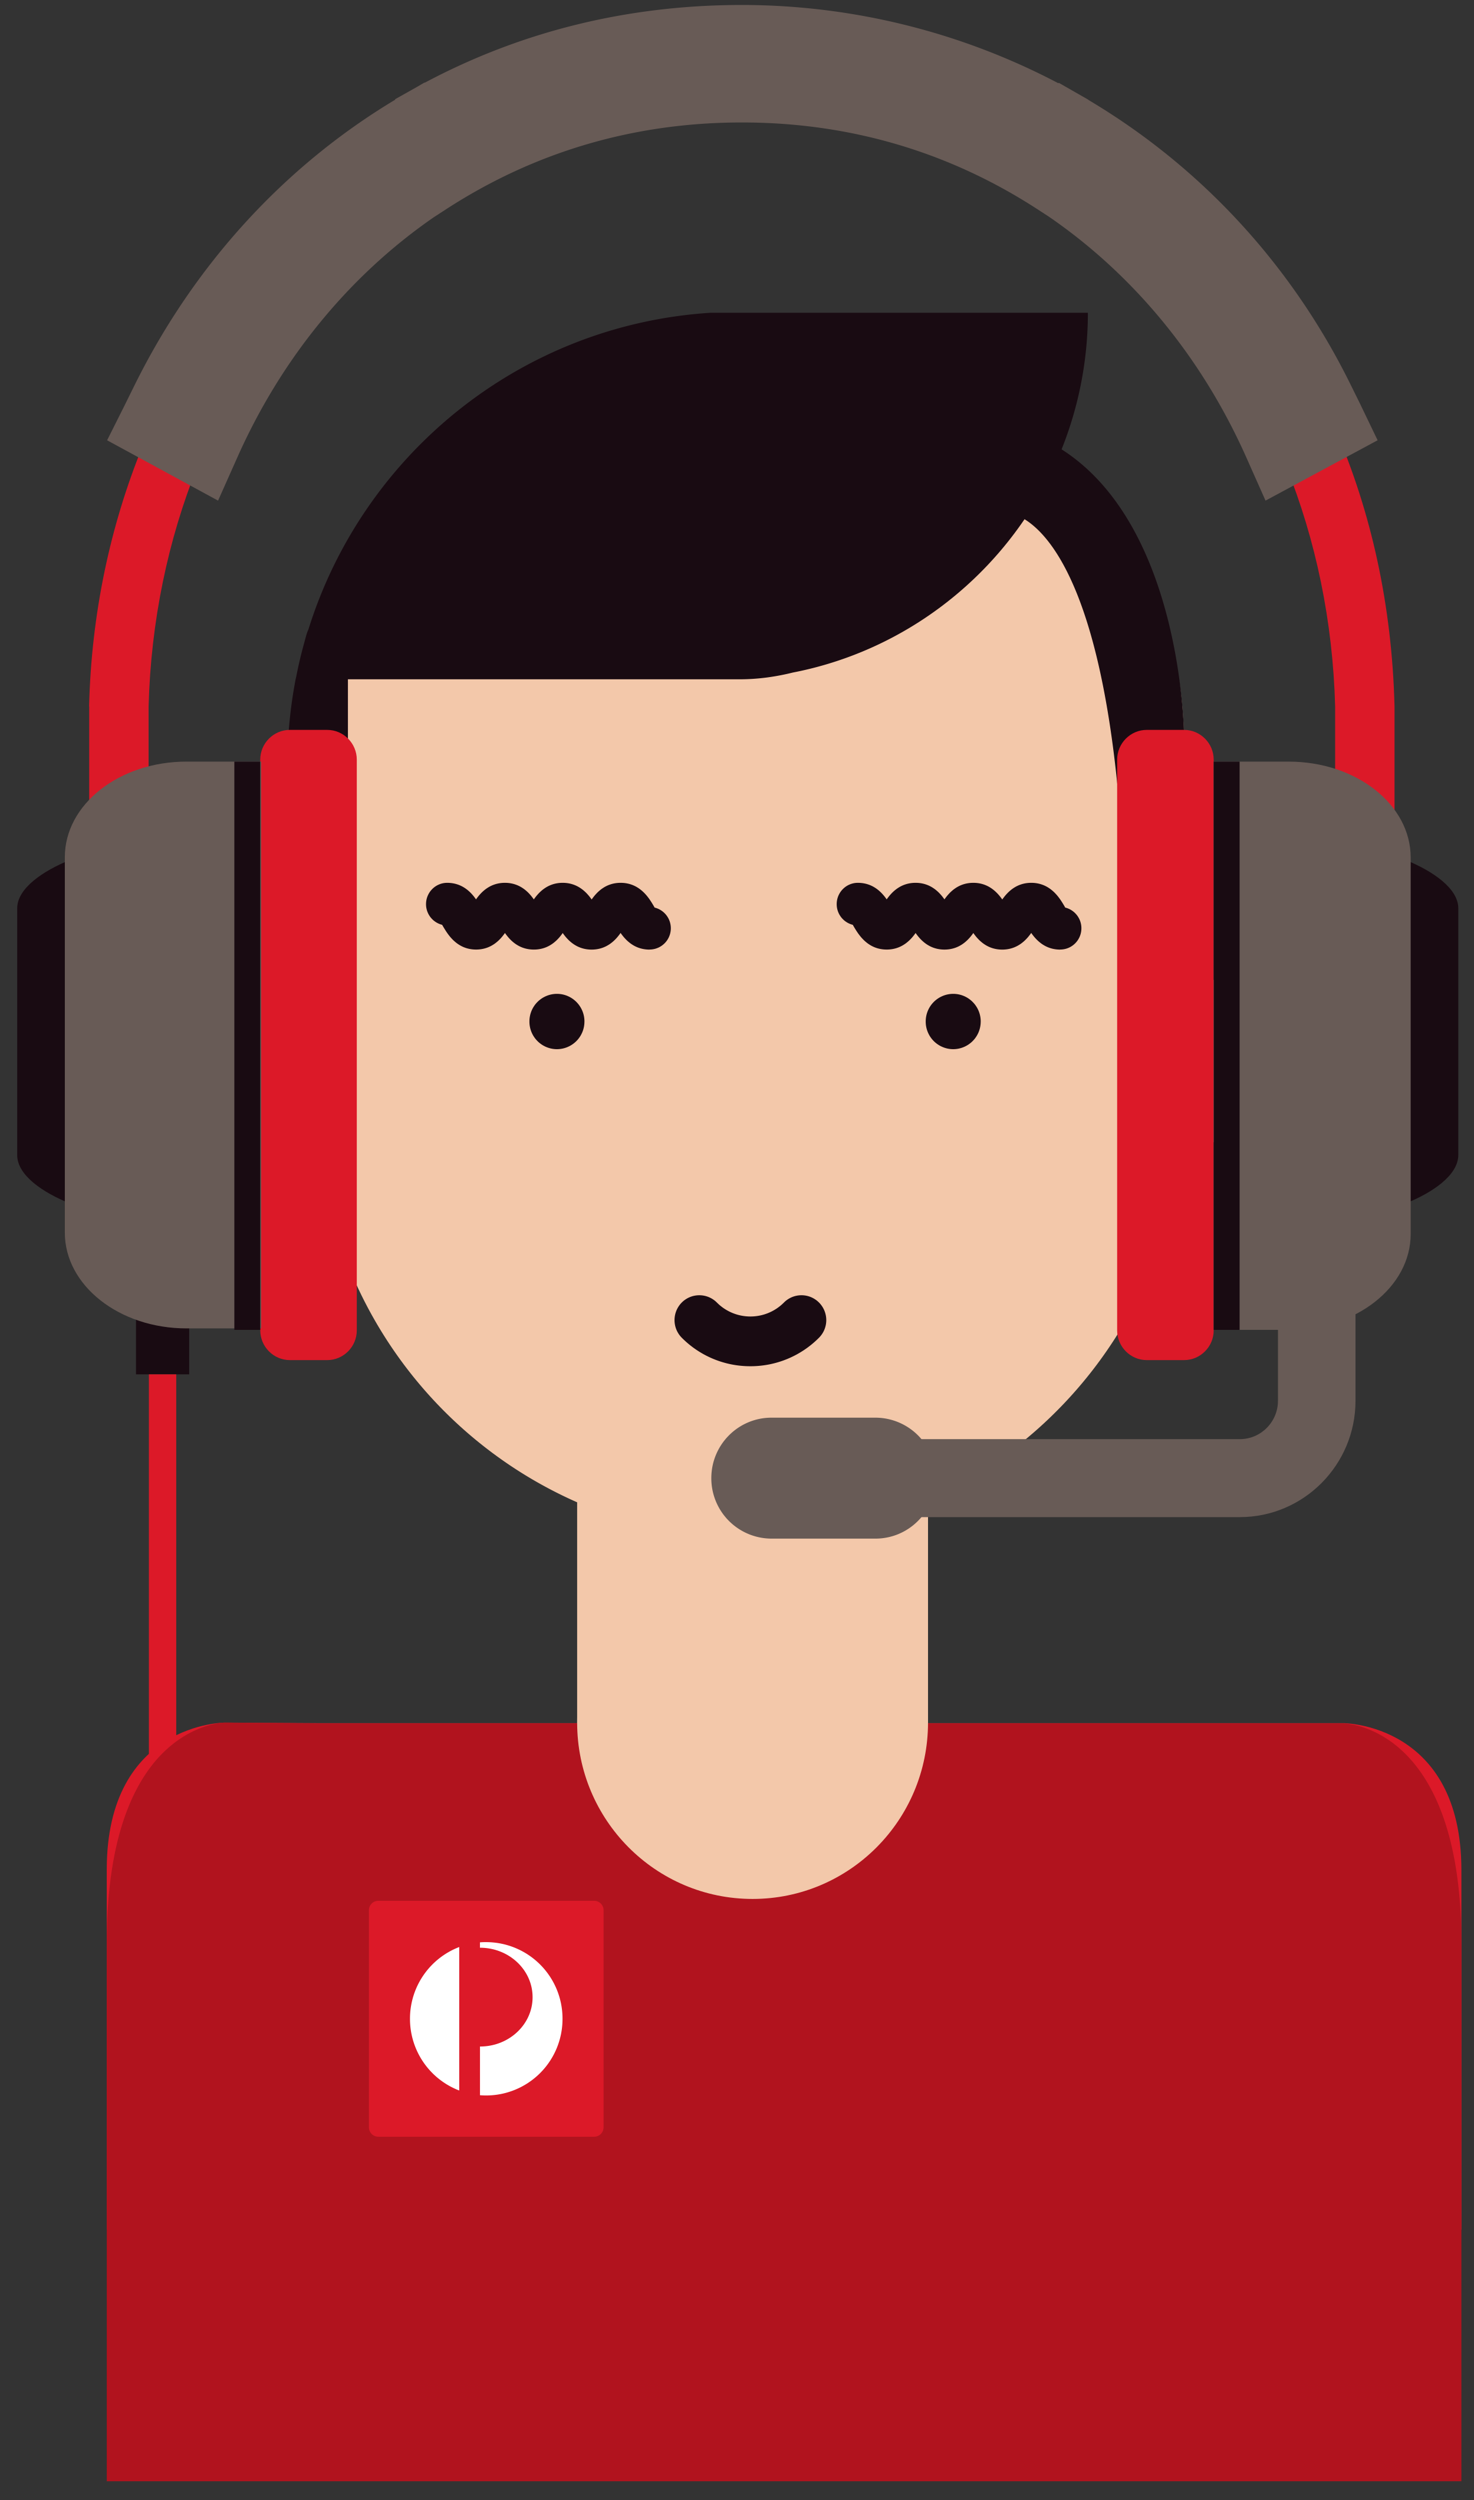 <svg width="69" height="117" viewBox="0 0 69 117" xmlns="http://www.w3.org/2000/svg"><rect x="0" y="0" width="69" height="117" fill="#333333" stroke="none"/><path d="M58.862 49.656a4.535 4.535 0 0 0-3.436-4.407V34.897c0-11.267-9.087-19.01-20.3-19.01-11.208 0-20.298 7.743-20.298 19.01v10.35a4.533 4.533 0 0 0-3.435 4.408c0 2.19 1.54 4.016 3.592 4.445a20.412 20.412 0 0 0 12.032 16.206V81.17c-.14.613 3.587 8.015 8.28 8.015 4.695 0 8.373-6.477 8.145-7.25V70.212a20.412 20.412 0 0 0 11.827-16.11 4.537 4.537 0 0 0 3.592-4.446" fill="#F3C8AA"/><path d="M35.126 63.938a4.512 4.512 0 0 1-3.21-1.333 1.17 1.17 0 0 1 0-1.65 1.16 1.16 0 0 1 1.64 0c.87.875 2.277.872 3.143 0a1.157 1.157 0 0 1 1.638 0 1.166 1.166 0 0 1 0 1.65 4.516 4.516 0 0 1-3.212 1.333m10.783-16.133A1.29 1.29 0 0 1 44.62 49.1a1.29 1.29 0 0 1-1.286-1.295 1.29 1.29 0 0 1 1.287-1.294c.712 0 1.288.58 1.288 1.295m-18.551-.001A1.29 1.29 0 0 1 26.07 49.1a1.29 1.29 0 0 1-1.287-1.295 1.29 1.29 0 0 1 1.288-1.294c.712 0 1.288.58 1.288 1.295M49.63 44.44c-.7 0-1.113-.43-1.357-.78-.244.35-.657.78-1.357.78-.697 0-1.11-.427-1.353-.777-.244.35-.655.776-1.352.776-.696 0-1.107-.426-1.35-.776-.246.35-.657.775-1.354.775-.898 0-1.32-.71-1.524-1.048l-.064-.11a.995.995 0 0 1-.752-.968c0-.55.442-.997.99-.997.697 0 1.107.425 1.35.775.245-.35.656-.775 1.352-.775.696 0 1.108.426 1.352.775.245-.35.655-.775 1.352-.775.7 0 1.11.43 1.355.78.245-.35.657-.78 1.356-.78.9 0 1.323.707 1.527 1.047l.065.112c.434.106.756.5.756.967 0 .55-.442.996-.99.996m-19.225.003c-.7 0-1.112-.43-1.356-.78-.243.35-.656.78-1.356.78-.697 0-1.11-.427-1.353-.776-.244.35-.655.775-1.35.775-.7 0-1.11-.426-1.354-.776-.245.35-.656.775-1.353.775-.898 0-1.32-.71-1.524-1.048l-.065-.11a.996.996 0 0 1-.753-.968c0-.55.444-.997.99-.997.697 0 1.108.425 1.35.775.246-.35.657-.775 1.353-.775.697 0 1.108.426 1.353.776.244-.35.655-.776 1.35-.776.7 0 1.112.43 1.357.78.244-.35.656-.78 1.356-.78.9 0 1.324.707 1.527 1.046l.066.113a.996.996 0 0 1-.237 1.963" fill="#190B12"/><path d="M49.695 21.028a17.183 17.183 0 0 0 1.23-6.39H33.25c-8.876.572-16.26 6.62-18.816 14.83-.073.15-.107.305-.15.456l-.047.174a20.89 20.89 0 0 0-.372 1.578l-.027.114a21.652 21.652 0 0 0-.385 3.986v9.642l2.834 4.488V31.79h18.34c.857 0 1.685-.117 2.483-.315 4.494-.872 8.36-3.514 10.85-7.177 1.554.96 4.325 4.637 4.722 18.525v7.318l2.833-4.487v-8.465c.085-.832.042-1.726-.085-2.63 0-.007-.003-9.87-5.735-13.53z" fill="#190B12"/><path d="M65.28 33.064c-.48-19.082-14.757-31.3-30.55-31.3-17.36 0-30.134 13.97-30.56 31.3h2.786C7.382 17.086 18.896 4.2 34.73 4.2c15.815 0 27.344 12.886 27.77 28.864h2.78" fill="#DC1928"/><path fill="#190B12" d="M6.366 59.84h2.49v4.477h-2.49z"/><path fill="#DC1928" d="M62.5 33.064v3.27l2.78 2.44v-5.71H62.5m-55.544 0v3.27l-2.78 2.44v-5.71h2.78m45.339 29.194c0 .766.624 1.393 1.385 1.393h1.75c.76 0 1.385-.626 1.385-1.392V35.55c0-.765-.624-1.392-1.385-1.392h-1.75c-.76 0-1.385.627-1.385 1.392v26.708"/><path d="M65.765 40.232v16.1c1.31-.52 2.5-1.34 2.5-2.282V42.507c0-.928-1.19-1.747-2.5-2.275" fill="#190B12"/><path d="M12.183 62.258c0 .766.624 1.393 1.386 1.393h1.748c.762 0 1.385-.626 1.385-1.392V35.55c0-.765-.623-1.392-1.385-1.392h-1.75c-.76 0-1.385.627-1.385 1.392v26.708" fill="#DC1928"/><path d="M.805 42.507v11.55c0 .936 1.19 1.754 2.5 2.276v-16.1c-1.31.527-2.5 1.346-2.5 2.274" fill="#190B12"/><path d="M60.33 35.643h-3.515v26.594h3.514c3.155 0 5.707-2.01 5.707-4.486V40.13c0-2.477-2.552-4.487-5.708-4.487M3.035 40.115v17.572c0 2.468 2.544 4.48 5.695 4.48h3.498V35.642H8.73c-3.15 0-5.695 2.003-5.695 4.472" fill="#685B56"/><path fill="#190B12" d="M56.815 35.643h1.213v26.594h-1.213zm-45.845 0h1.213v26.594H10.97z"/><path d="M63.695 18.954l-.487-.986c-2.752-5.57-6.982-10.155-12.253-13.288v-.008l-1.393-.797-.02.02A31.848 31.848 0 0 0 34.73.233c-5.32 0-10.308 1.223-14.844 3.637l-.01-.01-.413.24-.967.543v.025c-5.198 3.12-9.41 7.73-12.194 13.354l-.488.987-.8 1.596 5.194 2.824.905-2.03c2.06-4.625 5.232-8.495 9.19-11.23l.546-.354c4.16-2.71 8.83-4.084 13.88-4.084 5.045 0 9.713 1.376 13.872 4.085l.493.32c3.986 2.735 7.174 6.617 9.244 11.262l.903 2.03 5.247-2.824-.795-1.652" fill="#685B56"/><path fill="#DC1928" d="M6.97 64.317h1.28v18.188H6.97z"/><path d="M43.798 69.175c0 1.562-1.26 2.83-2.815 2.83h-4.87a2.822 2.822 0 0 1-2.815-2.83c0-1.563 1.26-2.83 2.816-2.83h4.87a2.822 2.822 0 0 1 2.814 2.83" fill="#685B56"/><path d="M58.038 71h-18.44v-3.65h18.44c.984 0 1.785-.805 1.785-1.795V58.36h3.63v7.195c0 3.002-2.43 5.444-5.415 5.444" fill="#685B56"/><path d="M68.41 87.515c0-6.874-5.532-6.874-5.532-6.874H14.832l-4.3-.026s-5.535 0-5.535 6.882v16.846H68.41V87.515" fill="#DC1928"/><path d="M8.25 81.498a5.915 5.915 0 0 0-1.28 1.305C5.898 84.28 4.998 86.76 4.998 90.91v25.208H68.41V90.94c0-10.285-5.532-10.285-5.532-10.285H14.832l-4.3-.04s-1.078 0-2.28.883z" fill="#B1131E"/><path d="M28.253 99.554a.44.44 0 0 1-.44.442H17.71a.44.44 0 0 1-.44-.442V89.397a.44.44 0 0 1 .44-.442h10.104a.44.44 0 0 1 .44.442v10.157" fill="#DC1928"/><path d="M19.192 94.475a3.59 3.59 0 0 0 2.305 3.358v-6.715a3.59 3.59 0 0 0-2.305 3.357m3.568-3.587a4.03 4.03 0 0 0-.292.01v.253h.018c1.36.01 2.455 1.053 2.445 2.33-.008 1.27-1.11 2.295-2.462 2.293v2.28a3.579 3.579 0 0 0 3.863-3.578 3.578 3.578 0 0 0-3.57-3.587" fill="#FFF"/><path d="M43.442 80.614c0 4.56-3.677 8.254-8.212 8.254-4.536 0-8.213-3.695-8.213-8.254 0-4.56 3.677-8.255 8.213-8.255 4.535 0 8.212 3.694 8.212 8.254" fill="#F3C8AA"/></svg>
